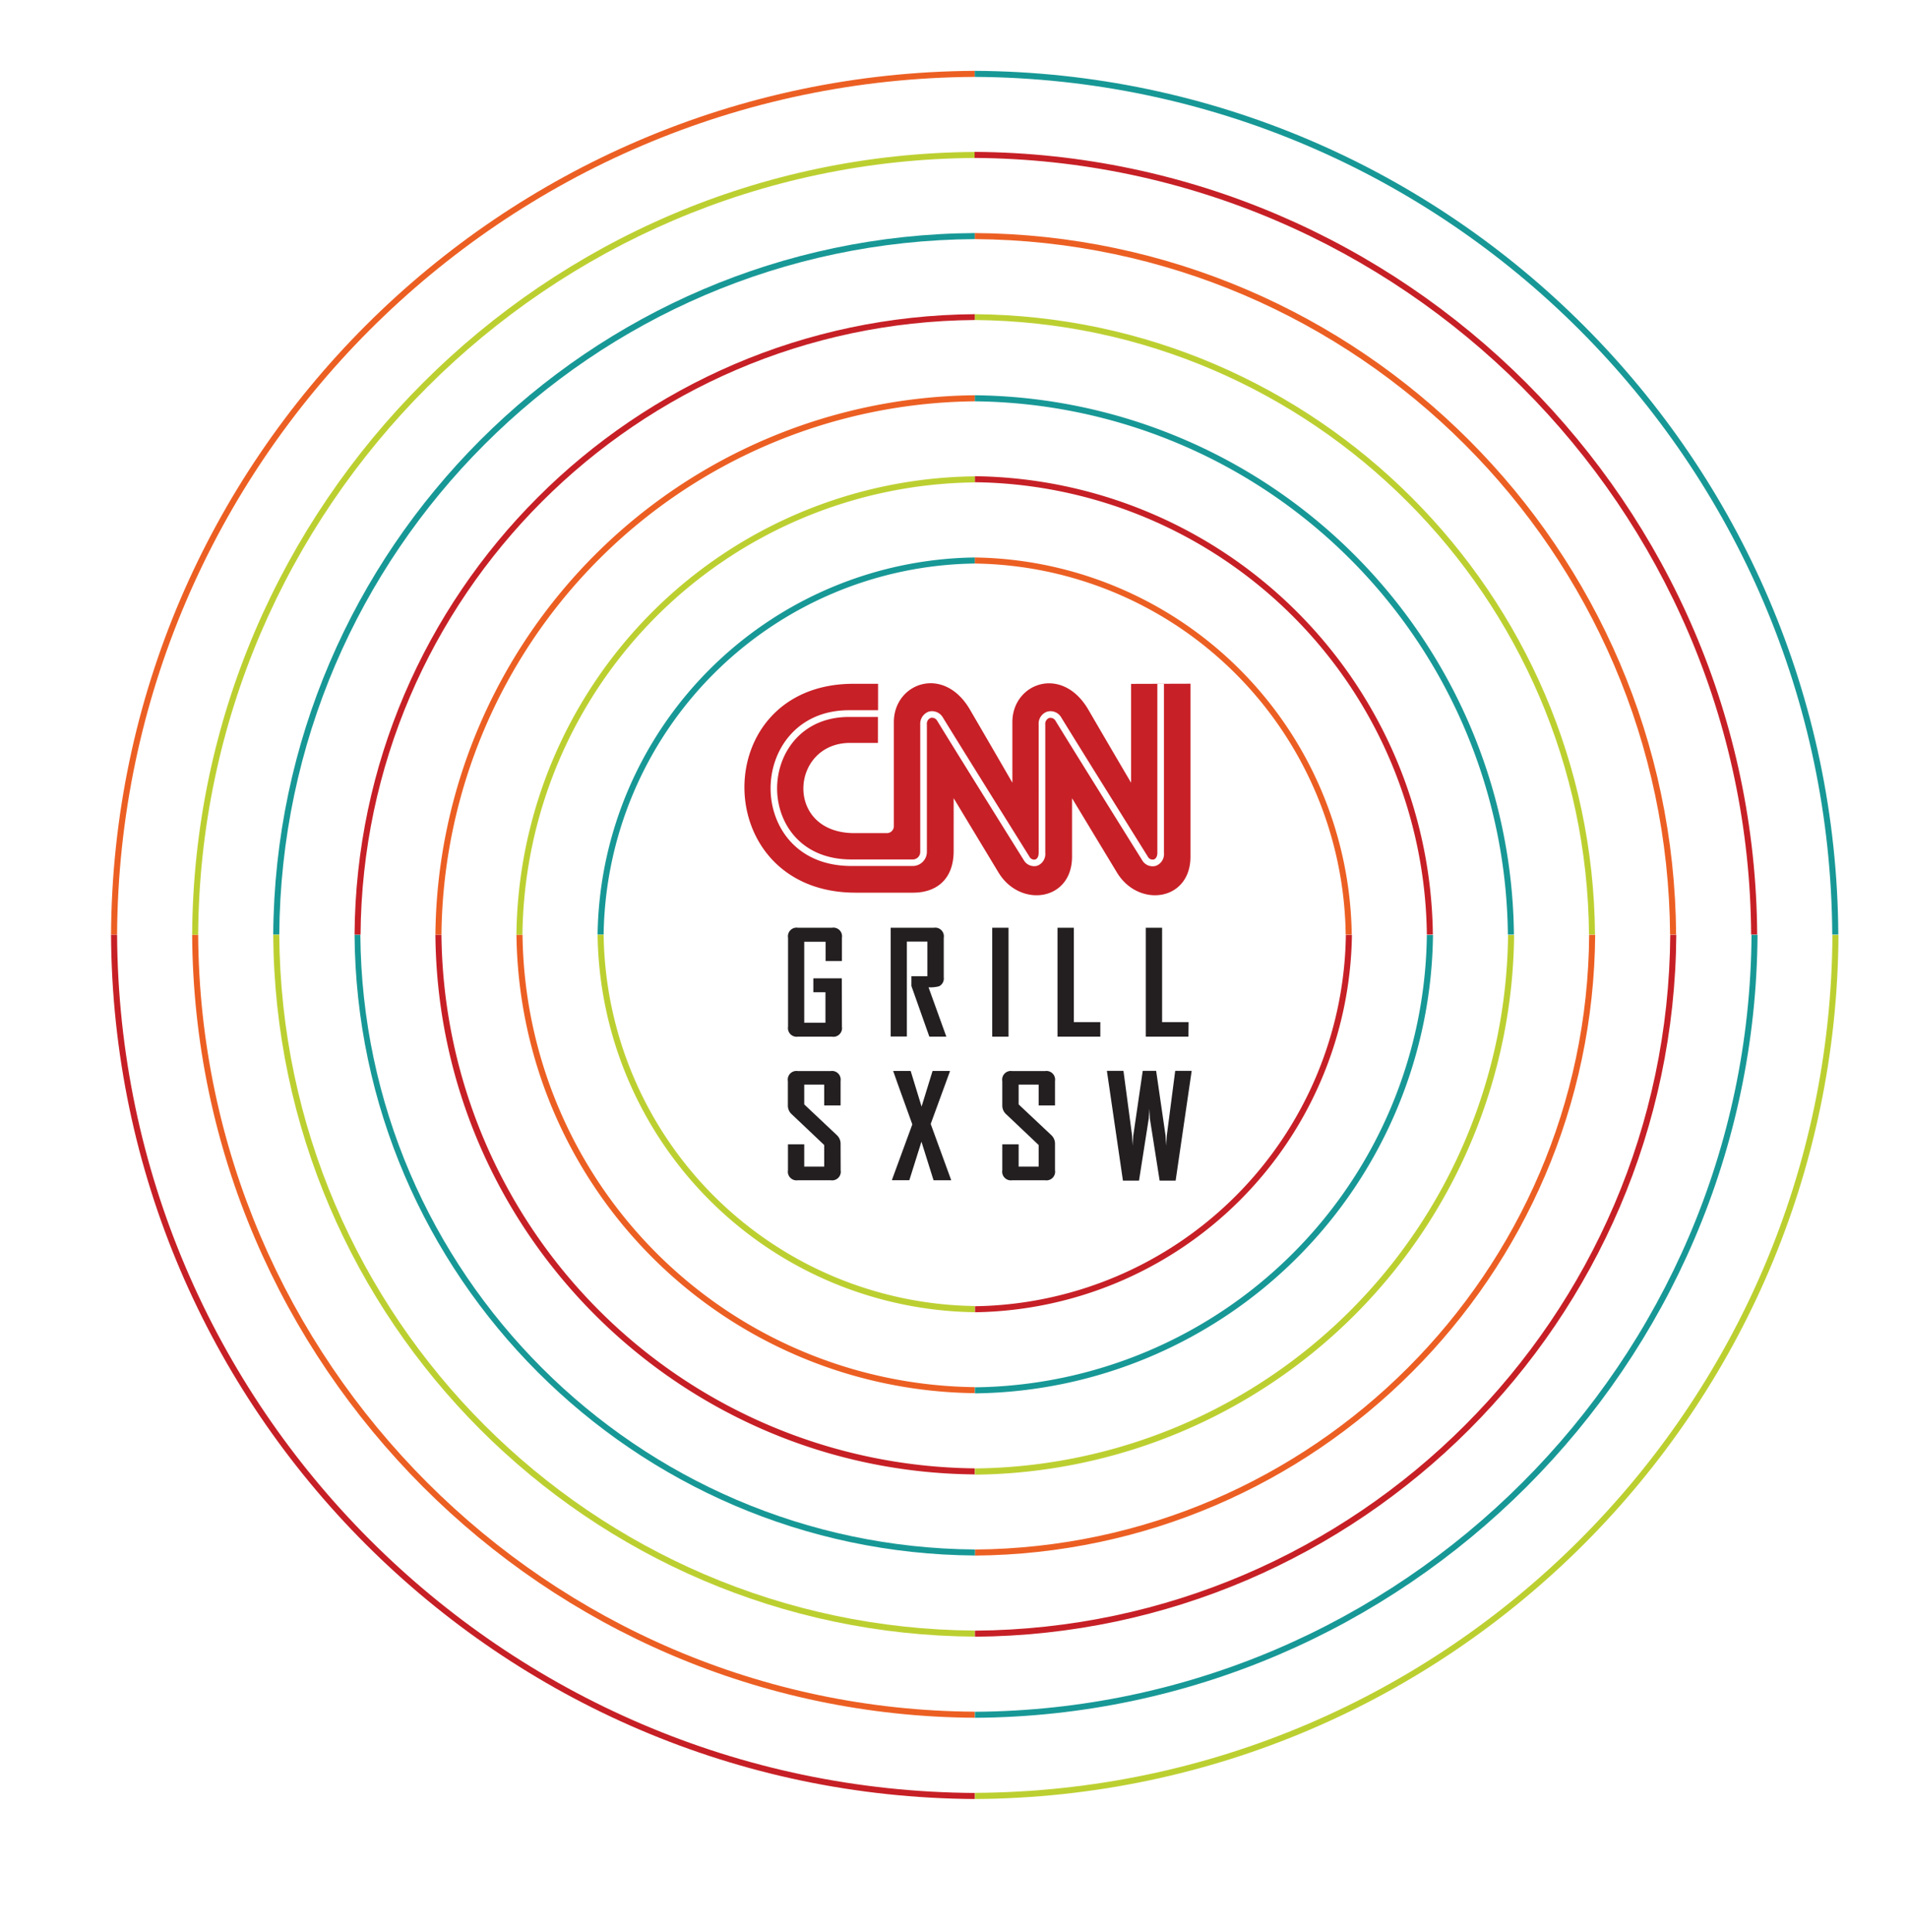 <svg xmlns="http://www.w3.org/2000/svg" viewBox="0 0 441.28 446.79"><defs><style>.cls-1{fill:#c62026;}.cls-2{fill:#ec5f23;}.cls-3{fill:#179896;}.cls-4{fill:#bccf31;}.cls-5{fill:#c82027;}.cls-6{fill:#231f20;}</style></defs><g id="Layer_2" data-name="Layer 2"><path class="cls-1" d="M225.48,302.05v1.39a88.45,88.45,0,0,0,87.19-87.27h-1.4A87.05,87.05,0,0,1,225.48,302.05Z"/><path class="cls-2" d="M311.23,216.12h1.4a88.45,88.45,0,0,0-87.19-87.21v1.4A87,87,0,0,1,311.23,216.12Z"/><path class="cls-3" d="M225.44,130.31v-1.4a88.43,88.43,0,0,0-87.23,87.21h1.4A87,87,0,0,1,225.44,130.31Z"/><path class="cls-4" d="M139.61,216.15h-1.4a88.45,88.45,0,0,0,87.23,87.28V302A87,87,0,0,1,139.61,216.15Z"/><path class="cls-2" d="M120.85,216.15h-1.4a107.21,107.21,0,0,0,106,106v-1.39A105.83,105.83,0,0,1,120.85,216.15Z"/><path class="cls-1" d="M330,216.12h1.39a107.21,107.21,0,0,0-105.94-106v1.39A105.83,105.83,0,0,1,330,216.12Z"/><path class="cls-4" d="M225.44,111.55v-1.4a107.2,107.2,0,0,0-106,106h1.39A105.8,105.8,0,0,1,225.44,111.55Z"/><path class="cls-3" d="M225.48,320.8v1.4a107.22,107.22,0,0,0,105.94-106H330A105.81,105.81,0,0,1,225.48,320.8Z"/><path class="cls-1" d="M102.1,216.15h-1.4c.57,68.55,56.21,124.21,124.74,124.79v-1.4A124.59,124.59,0,0,1,102.1,216.15Z"/><path class="cls-4" d="M225.48,339.56V341a126,126,0,0,0,124.7-124.79h-1.4A124.61,124.61,0,0,1,225.48,339.56Z"/><path class="cls-3" d="M348.74,216.12h1.4A126,126,0,0,0,225.44,91.4v1.4A124.58,124.58,0,0,1,348.74,216.12Z"/><path class="cls-2" d="M225.44,92.8V91.4A126,126,0,0,0,100.7,216.12h1.4A124.56,124.56,0,0,1,225.44,92.8Z"/><path class="cls-4" d="M367.5,216.12h1.39c-.59-78.83-64.6-142.84-143.45-143.47V74C303.52,74.67,366.9,138.06,367.5,216.12Z"/><path class="cls-2" d="M225.48,358.31v1.4c78.86-.63,142.88-64.67,143.45-143.54h-1.39C367,294.27,303.57,357.69,225.48,358.31Z"/><path class="cls-3" d="M83.34,216.15H82c.57,78.9,64.62,143,143.49,143.54V358.3C147.34,357.72,83.92,294.28,83.34,216.15Z"/><path class="cls-1" d="M225.44,74V72.65C146.58,73.23,82.54,137.26,82,216.12h1.39C83.94,138,147.35,74.62,225.44,74Z"/><path class="cls-2" d="M386.25,216.12h1.4c-.59-89.17-73-161.6-162.21-162.23v1.4C313.86,55.92,385.66,127.72,386.25,216.12Z"/><path class="cls-3" d="M225.44,55.29v-1.4c-89.2.58-161.65,73-162.25,162.23h1.4C65.18,127.69,137,55.87,225.44,55.29Z"/><path class="cls-4" d="M64.59,216.15h-1.4c.58,89.24,73,161.72,162.25,162.3v-1.4C137,376.47,65.16,304.62,64.59,216.15Z"/><path class="cls-1" d="M225.48,377.07v1.4c89.2-.63,161.63-73.09,162.21-162.3h-1.4C385.72,304.61,313.91,376.44,225.48,377.07Z"/><path class="cls-2" d="M45.83,216.15H44.44c.57,99.58,81.45,180.48,181,181.06v-1.4C126.66,395.23,46.41,315,45.83,216.15Z"/><path class="cls-4" d="M225.44,36.53V35.14c-99.54.58-180.41,81.44-181,181h1.39C46.43,117.35,126.67,37.11,225.44,36.53Z"/><path class="cls-1" d="M405,216.12h1.4c-.6-99.51-81.44-180.35-181-181v1.4C324.2,37.17,404.42,117.38,405,216.12Z"/><path class="cls-3" d="M225.48,395.83v1.39c99.54-.63,180.39-81.5,181-181.05h-1.39C404.47,315,324.25,395.19,225.48,395.83Z"/><path class="cls-2" d="M225.44,17.78v-1.4C115.56,17,26.28,106.23,25.68,216.12h1.4C27.67,107,116.33,18.36,225.44,17.78Z"/><path class="cls-3" d="M423.76,216.12h1.4C424.57,106.27,335.32,17,225.44,16.38v1.4C334.55,18.42,423.17,107,423.76,216.12Z"/><path class="cls-4" d="M225.48,414.58V416c109.89-.64,199.14-89.92,199.72-199.81h-1.4C423.23,325.29,334.6,414,225.48,414.58Z"/><path class="cls-1" d="M27.08,216.15h-1.4C26.26,326.07,115.55,415.38,225.44,416v-1.4C116.32,414,27.66,325.3,27.08,216.15Z"/><path class="cls-5" d="M261.6,158.14V181s-3.66-6.19-9.88-16.88c-6.09-10.46-17.58-6.14-17.58,2.87v14s-3.57-6.19-9.8-16.88c-6.09-10.48-17.61-6.14-17.61,2.87V191a1.61,1.61,0,0,1-1.58,1.65h-7.54c-16.3,0-14.85-20.85-1-20.86,0,0,6.44,0,6.44,0v-6h-6.73c-10.91,0-16.6,8.34-16.59,16.54,0,7.91,5.38,16.41,17.17,16.41h14.22a1.73,1.73,0,0,0,1.71-1.71V167.56a3,3,0,0,1,1.95-3,2.9,2.9,0,0,1,3.21,1.22c4,6.56,20,32.14,20.12,32.36a1.22,1.22,0,0,0,1.32.61c.5-.16.79-.74.79-1.55V167.57a2.93,2.93,0,0,1,1.94-3,2.85,2.85,0,0,1,3.21,1.21c4,6.55,20,32.14,20.12,32.35a1.23,1.23,0,0,0,1.36.61c.51-.16.82-.74.82-1.53V158.14h1.53v39.08a2.9,2.9,0,0,1-1.89,3,2.78,2.78,0,0,1-3.1-1.22c-.16-.26-16.14-25.85-20.12-32.37a1.34,1.34,0,0,0-1.47-.6,1.48,1.48,0,0,0-.87,1.54V197.2a2.9,2.9,0,0,1-1.86,3,2.77,2.77,0,0,1-3.06-1.22c-.16-.26-16.14-25.85-20.12-32.38a1.34,1.34,0,0,0-1.47-.59,1.45,1.45,0,0,0-.87,1.53V197a3.28,3.28,0,0,1-3.25,3.25H196.93c-12.85,0-18.71-9.31-18.71-17.95,0-9,6.21-18.06,18.12-18.07h6.74v-6.11H197.4c-33.88,0-33.55,48.29.46,48.3h13.3c5.72,0,9.41-3.38,9.4-9.63V184.57l10.38,17.2c5,8.23,17,6.61,17-3.67V184.58l10.39,17.19c5,8.23,17,6.61,17-3.67v-40Z"/><path class="cls-6" d="M194.72,237.42a2,2,0,0,1-2.3,2.3H184.5a2,2,0,0,1-2.24-2.3V216.85a2,2,0,0,1,2.29-2.32h7.87a2,2,0,0,1,2.3,2.32v5.37h-3.78v-4.45H186v18.72h4.91v-7.05h-2.8v-3.21h6.58Z"/><path class="cls-6" d="M218.87,239.72h-3.93L210.79,228v-2.27h3.7v-8h-4.75v21.95H206V214.53h10a2,2,0,0,1,2.27,2.32V226a2,2,0,0,1-1.08,2.06,7.74,7.74,0,0,1-2.44.24Z"/><path class="cls-6" d="M233.25,239.72h-3.77V214.53h3.77Z"/><path class="cls-6" d="M254.48,239.72h-9.9V214.53h3.77v21.83h6.13Z"/><path class="cls-6" d="M274.86,239.72H265V214.53h3.77v21.83h6.13Z"/><path class="cls-6" d="M194.43,270.61a2,2,0,0,1-2.3,2.31h-7.61a2,2,0,0,1-2.28-2.31v-6H186v5.16h4.62v-5l-7.58-7.18a2.66,2.66,0,0,1-.82-2V250a2,2,0,0,1,2.28-2.33h7.61a2,2,0,0,1,2.3,2.29v5.66h-3.79V250.8H186v4.58l7.58,7.14a2.71,2.71,0,0,1,.83,2.06Z"/><path class="cls-6" d="M220,272.92h-4.09L213.11,264l-2.8,8.91h-4v-.13L211,260q-4.44-12.29-4.43-12.35h4.05l2.52,8.24,2.54-8.24h4v.14l-4.43,12.11Z"/><path class="cls-6" d="M244,270.61a2,2,0,0,1-2.29,2.31h-7.62a2,2,0,0,1-2.28-2.31v-6h3.78v5.16h4.63v-5l-7.58-7.18a2.67,2.67,0,0,1-.83-2V250a2,2,0,0,1,2.28-2.33h7.62a2,2,0,0,1,2.29,2.29v5.66h-3.78V250.8h-4.63v4.58l7.59,7.14a2.7,2.7,0,0,1,.82,2.06Z"/><path class="cls-6" d="M275.61,247.62,271.9,273h-3.7l-2.26-14.34c0-.52-.07-1.29-.13-2.31,0,.52-.05,1.29-.13,2.31L263.43,273h-3.72L256,247.62h3.83l2,15c0,.52.07,1.29.13,2.31,0-.51.06-1.28.14-2.31l2.19-15h3.1l2.18,15c0,.52.08,1.29.15,2.31,0-.51.05-1.28.13-2.31l1.95-15Z"/></g></svg>